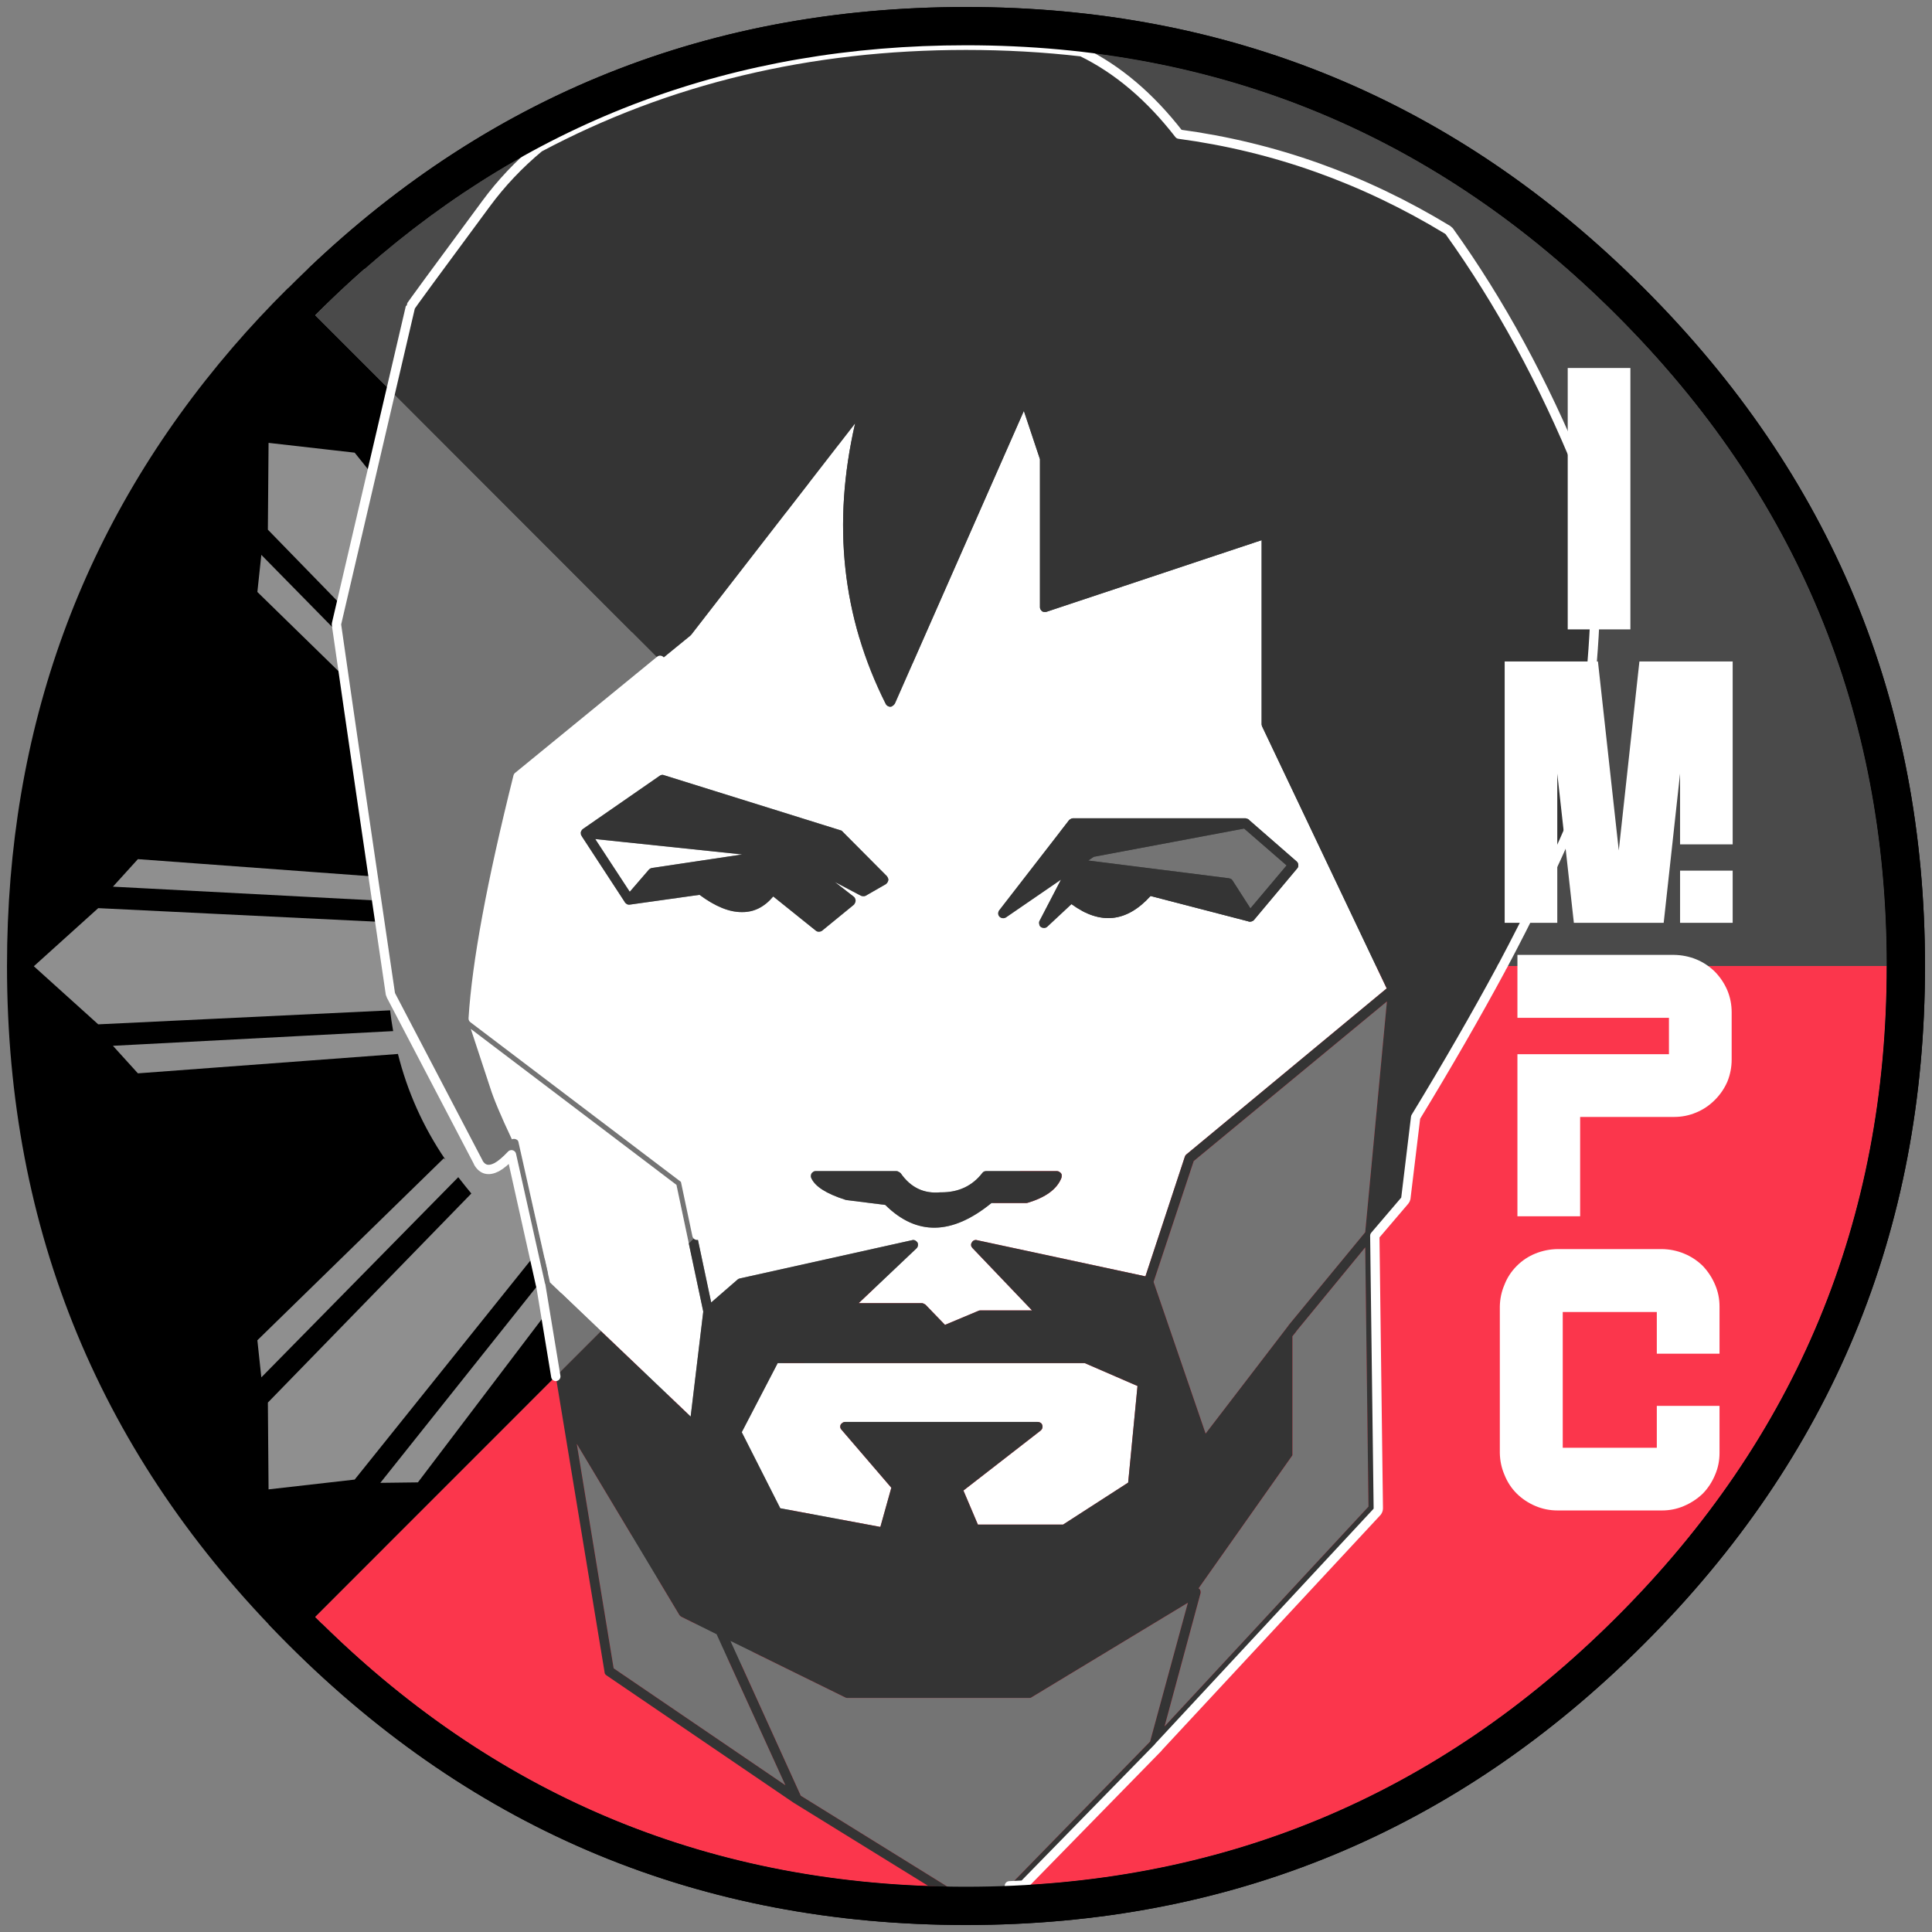 <svg xmlns="http://www.w3.org/2000/svg" xmlns:xlink="http://www.w3.org/1999/xlink" preserveAspectRatio="none" viewBox="0 0 414 414">
    <rect x="0" y="0" width="414" height="414" fill="#808080" stroke="none"/>
    <defs>
        <path fill="#8F8F8F" d="m-420.95 1323.35-12.45-13.8-12.45 13.8 3.05 62.55q-2.3.25-4.5.7l-3.15-60.1-5.9 5.4 4.1 55.65h.1q-8.45 2.1-16.1 6.2l-33.5-44.2-8.05-.1 37.25 46.8q-1.9 1.2-3.8 2.5l-38.95-48.6-18.45-2.1-.15 18.6 43.65 44.85q-1.5 1.75-2.85 3.5l-42.2-42.95-.85 7.95 39.95 39 .4-.35q-7.2 10.55-10.25 22.85v-.15l-55.7-4.1-5.35 5.9 60.05 3.15q-.4 2.2-.65 4.5l-62.55-3.05-13.8 12.45 13.8 12.45 62.55-3q.25 2.25.65 4.45l-60.05 3.15 5.35 5.9 55.7-4.15v-.1q3.05 12.25 10.2 22.75l-.35-.3-39.95 39 .85 7.95 42.2-42.9q1.35 1.75 2.8 3.5l-43.6 44.8.15 18.6 18.45-2.1 38.95-48.55q1.85 1.3 3.8 2.5l-37.25 46.75 8.05-.1 33.5-44.15q7.6 4.1 16 6.2l-4.1 55.6 5.9 5.4 3.15-60q2.2.4 4.5.65l-3.05 62.5 12.45 13.8 12.45-13.8-3-62.5q2.25-.25 4.45-.65l3.15 60 5.9-5.4-4.15-55.6q19.15-4.8 34.1-19.75 21.9-21.9 21.9-52.9t-21.9-52.9q-14.95-14.95-34.2-19.75h.1l4.15-55.65-5.9-5.4-3.15 60.1q-2.2-.45-4.45-.7l3-62.55Z" id="b"/>
        <path d="M-1004.4 1217.6h12.15q54.462-47.9 128.85-47.9 81.65 0 139.45 57.85 57.85 57.8 57.85 139.45 0 81.75-57.85 139.5-57.8 57.8-139.45 57.8-80.682 0-137.95-56.3h-11.55q2.064 2.166 4.2 4.3 60.15 60.2 145.3 60.2 85.05 0 145.25-60.2 60.25-60.15 60.25-145.3 0-85.05-60.25-145.25-60.2-60.25-145.25-60.25-82.166 0-141 56.1Z" id="e"/>
        <path fill="#FFF" d="M517.7 292.4q-2.85.05-5.45 1.1t-4.6 3.05q-2.05 2.05-3.05 4.65-1.1 2.55-1.15 5.4v36.2q.05 2.85 1.15 5.4 1.05 2.65 3.05 4.65 2 1.95 4.6 3.05 2.6 1.1 5.45 1.1h25.85q2.85 0 5.4-1.1 2.6-1.1 4.65-3.05 1.95-2 3.05-4.65 1.1-2.55 1.1-5.4v-11.65h-15.5v10.35H519v-33.55h23.25v10.3h15.5V306.6q0-2.85-1.1-5.4-1.1-2.6-3.05-4.65-2.05-2-4.65-3.05-2.55-1.05-5.4-1.1H517.7Z" id="f"/>
        <path fill="#FFF" d="M545.25 235.7v9H507.8v40.05h15.5V260.2h23.25q2.85 0 5.45-1.1 2.55-1.05 4.6-3.1 2-2 3.1-4.55 1.05-2.6 1.05-5.45v-11.65q0-2.85-1.05-5.4-1.1-2.6-3.1-4.65-2.05-2-4.6-3.05-2.6-1.05-5.45-1.1H507.8v15.55h37.45Z" id="g"/>
        <path fill="#FFF" d="M561 196.85h-13v12.9h13v-12.9m0-51.7h-23.05l-5.1 46.7-5.15-46.7h-23.05v64.6h13v-36.9l4.1 36.9h22.2l4.05-36.9v17.5h13v-45.2Z" id="h"/>
        <path fill="#FFF" d="M349.3 65.7h-12.85v53.6h12.85V65.7Z" id="i"/>
        <path id="d" stroke="#FFF" stroke-width="2" stroke-linejoin="round" stroke-linecap="round" fill="none" d="M-375 1657.25q1.5-.05 3.05-.15l28.85-29.5q.05-.05.1-.15l46.8-50.35q.25-.35.25-.75l-.75-58.4 6.4-7.5q.2-.25.25-.5l2.1-17.4q10.2-16.75 18.35-31.85.1-.3.3-.55 8.5-16 14.65-30.2 0-.1.1-.3 9.35-57.1 1.8-75.5-11.7-28.7-28-51.45-.2-.2-.35-.3-27-16.4-57.55-20.5-9.35-12.05-20.85-17.65-12.1-1.4-24.8-1.4-50.3 0-91.45 21.9-6.5 5.4-11.4 12.05-16.2 21.9-16.2 22.1l-4.2 18-11.6 49.75q-.05.15-.05.35 4.55 31.8 11.55 79.1.05.2.15.4l18.7 35.75v.05q1.35 2.3 3.95.95 1.3-.7 3.15-2.65l6.25 28 .05.05v.05l3.2 19.4m30.25-30.25-2.45-11.6q-.1-.4-.4-.65l-45.1-34.2q1.1-17.9 9.6-51.85l30.45-24.9"/>
        <g id="a">
            <path d="M-1008.65 1221.75h-.05q-6.25 6.2-11.85 12.7-48.35 56.25-48.35 132.55 0 85.15 60.2 145.3 60.15 60.2 145.3 60.2 85.05 0 145.25-60.2 60.25-60.15 60.25-145.3 0-85.05-60.25-145.25-60.2-60.25-145.25-60.25-85.15 0-145.25 60.25m284.7 5.8q57.85 57.8 57.85 139.45 0 81.75-57.85 139.5-57.8 57.8-139.45 57.8-81.75 0-139.45-57.8L-863.4 1367l-139.45-139.45q57.7-57.85 139.45-57.85 81.65 0 139.45 57.85Z"/>
            <path fill="#FB364C" d="M-666.1 1367h-197.3l-139.45 139.5q57.7 57.8 139.45 57.8 81.65 0 139.45-57.8 57.85-57.75 57.85-139.5Z"/>
            <path fill="#4A4A4A" d="M-666.1 1367q0-81.65-57.85-139.45-57.8-57.85-139.45-57.85-81.75 0-139.45 57.85L-863.4 1367h197.3Z"/>
        </g>
        <g id="c">
            <path fill="#747474" d="m-344.85 1626.35 8.1-29.75-33.4 20.2q-.25.2-.55.2h-39.05q-.3 0-.5-.15l-24.5-12.05 15.05 33.15 31.45 19.5 8.15 5 5.1-5.2 30.15-30.9m-174.3-239.7q-.05.15-.05.35 4.55 31.8 11.55 79.1.05.2.15.4l18.7 35.75v.05q1.35 2.3 3.95.95 1.3-.7 3.15-2.65l6.25 28 .05.05v.05l3.2 19.4 9.7-9.7-10.95-10.45-6.7-29.85q-.05-.3-.15-.5l-.2-.2q-.4-.25-.8-.2-.2 0-.3.1-3.55-7.5-4.7-11.2-1.15-3.55-4.1-12.45l44.05 33.4 2.65 12.55 1.75-1.75-2.45-11.6q-.1-.4-.4-.65l-45.1-34.2q1.1-17.9 9.6-51.85l30.45-24.9-57.7-57.75-11.6 49.75m28.9 84.5-.1-.1q-.05-.05-.15-.1.15.05.25.2m133.35-34.4-1.2.8 30.15 3.8q.2.05.45.15.15.1.3.3l3.85 6 7.75-9.2-9.1-7.9-32.2 6.05m-80.85 166.6-7.55-3.75q-.25-.15-.4-.35l-22-36.7 7.9 48.1 36.8 25.05-14.75-32.35m123.4-63.85v25.5l-20.1 28.5q.15.1.3.3.2.4.1.8l-7.7 28.5 43.7-47.1-.7-55.55-14.75 17.95v.05l-.85 1.05m-21.15-37.55-8.6 25.9 11.15 32.5 17.75-23.15.05-.1 16.4-19.9 4.65-49.45-41.4 34.2Z"/>
            <path fill="#FFF" d="M-490.4 1473.65q2.95 8.9 4.1 12.45 1.15 3.7 4.7 11.2.1-.1.3-.1.4-.05.8.2l.2.2q.1.2.15.5l6.7 29.85 10.95 10.45 19.2 18.3 2.7-22.5-3.1-14.6-2.65-12.55-44.05-33.4m.05-2.6.1.1q-.1-.15-.25-.2.1.05.15.1m123.3-86.8q-.35.1-.7 0-.3-.1-.5-.4-.2-.25-.2-.6v-31.7l-3.45-10.35-27.65 62.75q-.25.35-.6.55-.35.2-.8 0-.35-.15-.55-.5-14-27.85-6.55-60.15l-35.15 45.35q-.1.05-.15.15l-6.5 5.3-30.45 24.9q-8.5 33.95-9.6 51.85l45.1 34.2q.3.25.4.65l2.45 11.6 3.05 14.4 5.7-4.95q.2-.15.45-.2l36.9-8.2q.3-.1.65.05.3.15.5.45.15.25.1.65-.05.35-.3.6l-12.4 11.75h13.6q.2 0 .4.15.2.05.35.2l4.15 4.3 7.15-3q.2-.1.45-.1h11.05l-12.75-13.35q-.25-.25-.3-.55-.05-.4.15-.65.15-.3.45-.45.35-.15.65-.05l36.1 7.75 8.45-25.65q.1-.3.3-.45l42.95-35.6-26.7-56.15q-.1-.25-.1-.45v-39.45l-46.1 15.35m4.8 44.7q.15-.2.4-.3.2-.15.45-.15h37q.1 0 .3.1.15 0 .35.15.1.05.15.15l10.15 8.85q.3.25.35.7.05.45-.2.75l-9.3 11.1q-.3.3-.75.35h-.35l-.05-.05-21-5.45q-7.7 8.5-16.95 1.75l-5.2 4.85q-.3.25-.65.25-.4 0-.7-.2-.3-.2-.35-.6-.1-.4.05-.7l4.6-8.85-11.8 8.1q-.35.2-.7.15-.4-.05-.65-.3-.3-.3-.3-.7 0-.35.2-.65l14.95-19.3m-39 11.95q.2.25.3.6.05.3-.1.6-.15.3-.4.5l-4.35 2.5q-.2.1-.45.1-.3 0-.55-.1l-5.6-2.95 4.05 3.15q.25.2.35.55.1.3 0 .6-.1.25-.3.55l-6.85 5.6q-.3.2-.7.2-.35 0-.6-.2l-9.15-7.35q-2.85 3.4-6.7 3.35-4.05.05-9.1-3.7l-14.95 2.1h-.05q-.45.05-.75-.25-.15-.1-.25-.25-.05-.05-.05-.1l-9.15-14q-.05-.05-.05-.1l-.05-.1q-.05-.1-.1-.15-.05-.25-.05-.5.05-.25.15-.4.1-.2.3-.35l16.45-11.4q.2-.15.45-.2.25-.05.45.05l37.8 11.8q.3.05.45.25l9.55 9.6m-15.9 63.45q.25-.25.65-.25h17.3q.25 0 .45.15.25.1.45.3 3.2 4.6 8.5 4.1h.1q5.65.05 8.9-4.15.15-.2.35-.3.2-.1.5-.1h15.1q.35 0 .6.2.35.2.45.55.05.35-.05.7-1.4 3.6-7.25 5.35-.15.05-.3.05h-7.45q-12.7 10.35-22.75.4l-8.35-1.05q-.1 0-.2-.05-6.1-1.95-7.3-4.65-.15-.35-.05-.7.05-.35.35-.55m-35.1-64.85q.3-.3.65-.35l19.35-2.9-31.5-3.3 7.4 11.3 4.1-4.75m27.6 105.75-7.7 14.8 8.25 16.3 21.45 4 2.35-8.4-10.65-12.4q-.3-.3-.3-.7 0-.45.35-.7.3-.3.7-.3h41.25q.35 0 .65.2.25.15.35.5.1.3 0 .65-.1.3-.35.5l-16.55 12.85 3.1 7.3h18.25l13.95-9 2-20.7-11.3-4.9h-65.8Z"/>
            <path fill="#343434" d="M-416.5 1504.1q-.4 0-.65.25-.3.2-.35.55-.1.35.05.7 1.2 2.7 7.3 4.65.1.05.2.05l8.35 1.05q10.05 9.95 22.75-.4h7.45q.15 0 .3-.05 5.85-1.75 7.25-5.35.1-.35.05-.7-.1-.35-.45-.55-.25-.2-.6-.2h-15.1q-.3 0-.5.1t-.35.3q-3.25 4.2-8.9 4.15h-.1q-5.3.5-8.5-4.1-.2-.2-.45-.3-.2-.15-.45-.15h-17.3m15.55-62.6q-.1-.35-.3-.6l-9.55-9.6q-.15-.2-.45-.25l-37.8-11.8q-.2-.1-.45-.05t-.45.2l-16.45 11.4q-.2.15-.3.35-.1.15-.15.4 0 .25.05.5.05.05.1.15l.05.1q0 .05.05.1l9.15 14q0 .05.05.1.1.15.25.25.3.3.75.25h.05l14.95-2.1q5.05 3.75 9.1 3.7 3.85.05 6.7-3.35l9.15 7.35q.25.2.6.2.4 0 .7-.2l6.85-5.6q.2-.3.3-.55.1-.3 0-.6-.1-.35-.35-.55l-4.05-3.15 5.6 2.95q.25.1.55.1.25 0 .45-.1l4.35-2.5q.25-.2.4-.5.15-.3.1-.6m-50.65-2.35q-.35.05-.65.35l-4.1 4.75-7.4-11.3 31.5 3.3-19.35 2.9m89.75-10.5q-.25.1-.4.3l-14.95 19.3q-.2.3-.2.65 0 .4.3.7.25.25.65.3.35.05.7-.15l11.8-8.1-4.6 8.85q-.15.3-.05.7.05.4.35.6.3.2.7.2.35 0 .65-.25l5.2-4.85q9.25 6.75 16.95-1.75l21 5.45.05.05h.35q.45-.05.75-.35l9.3-11.1q.25-.3.2-.75-.05-.45-.35-.7l-10.15-8.85q-.05-.1-.15-.15-.2-.15-.35-.15-.2-.1-.3-.1h-37q-.25 0-.45.15m3.75 8.9 1.2-.8 32.2-6.05 9.1 7.9-7.75 9.2-3.85-6q-.15-.2-.3-.3-.25-.1-.45-.15l-30.15-3.8m19.45-155.65q-9.35-12.05-20.85-17.65-12.1-1.4-24.8-1.4-50.3 0-91.45 21.9-6.5 5.4-11.4 12.05-16.2 21.9-16.2 22.1l-4.2 18 57.7 57.75 6.5-5.3q.05-.1.15-.15l35.15-45.35q-7.45 32.3 6.55 60.15.2.35.55.5.45.2.8 0 .35-.2.6-.55l27.65-62.75 3.45 10.35v31.7q0 .35.2.6.2.3.5.4.35.1.7 0l46.1-15.35v39.45q0 .2.1.45l26.7 56.15-42.95 35.6q-.2.15-.3.45l-8.45 25.65-36.1-7.75q-.3-.1-.65.05-.3.15-.45.45-.2.25-.15.65.05.3.3.55l12.75 13.35h-11.05q-.25 0-.45.1l-7.15 3-4.15-4.3q-.15-.15-.35-.2-.2-.15-.4-.15h-13.6l12.4-11.75q.25-.25.3-.6.05-.4-.1-.65-.2-.3-.5-.45-.35-.15-.65-.05l-36.9 8.2q-.25.05-.45.2l-5.7 4.95-3.05-14.4-1.75 1.75 3.1 14.6-2.7 22.5-19.2-18.3-9.7 9.7 10.45 63.35q0 .2.1.4.1.15.3.3l40.25 27.4h.05l.05.05 28.65 17.7q2.05.1 4.1.15l-31.45-19.5-15.05-33.15 24.5 12.05q.2.15.5.15h39.05q.3 0 .55-.2l33.4-20.2-8.1 29.75-30.15 30.9q1.5-.05 3.05-.15l28.85-29.5q.05-.05.1-.15l46.8-50.35q.25-.35.25-.75l-.75-58.4 6.4-7.5q.2-.25.25-.5l2.1-17.4q10.2-16.75 18.35-31.85.1-.3.3-.55 8.5-16 14.65-30.2 0-.1.1-.3 9.35-57.1 1.8-75.5-11.7-28.7-28-51.45-.2-.2-.35-.3-27-16.4-57.55-20.5m-93.7 278.15 7.7-14.8h65.8l11.3 4.9-2 20.7-13.95 9h-18.25l-3.1-7.3 16.55-12.85q.25-.2.35-.5.1-.35 0-.65-.1-.35-.35-.5-.3-.2-.65-.2h-41.25q-.4 0-.7.3-.35.25-.35.7 0 .4.3.7l10.65 12.4-2.35 8.4-21.45-4-8.25-16.3m88.25-32.2 8.6-25.9 41.4-34.2-4.65 49.45-16.4 19.9-.05.1-17.75 23.15-11.15-32.5m29.75 37.15v-25.5l.85-1.05v-.05l14.75-17.95.7 55.55-43.7 47.1 7.7-28.5q.1-.4-.1-.8-.15-.2-.3-.3l20.1-28.5m-130.95 34.6 7.55 3.75 14.75 32.35-36.8-25.05-7.9-48.1 22 36.7q.15.2.4.35Z"/>
        </g>
    </defs>
    <use xlink:href="#a" transform="translate(1070.4 -1160)"/>
    <use xlink:href="#b" transform="translate(591.3 -1253.15)"/>
    <g transform="translate(591.3 -1253.15)">
        <use xlink:href="#c"/>
        <use xlink:href="#d"/>
    </g>
    <use xlink:href="#e" transform="translate(1070.4 -1160)"/>
    <use xlink:href="#f" transform="translate(-115.1 14.15) scale(.867)"/>
    <use xlink:href="#g" transform="translate(-115.1 13.75) scale(.867)"/>
    <use xlink:href="#h" transform="translate(-115.1 15.9) scale(.867)"/>
    <use xlink:href="#i" transform="translate(-15.65 10.2) scale(1.045)"/>
</svg>
